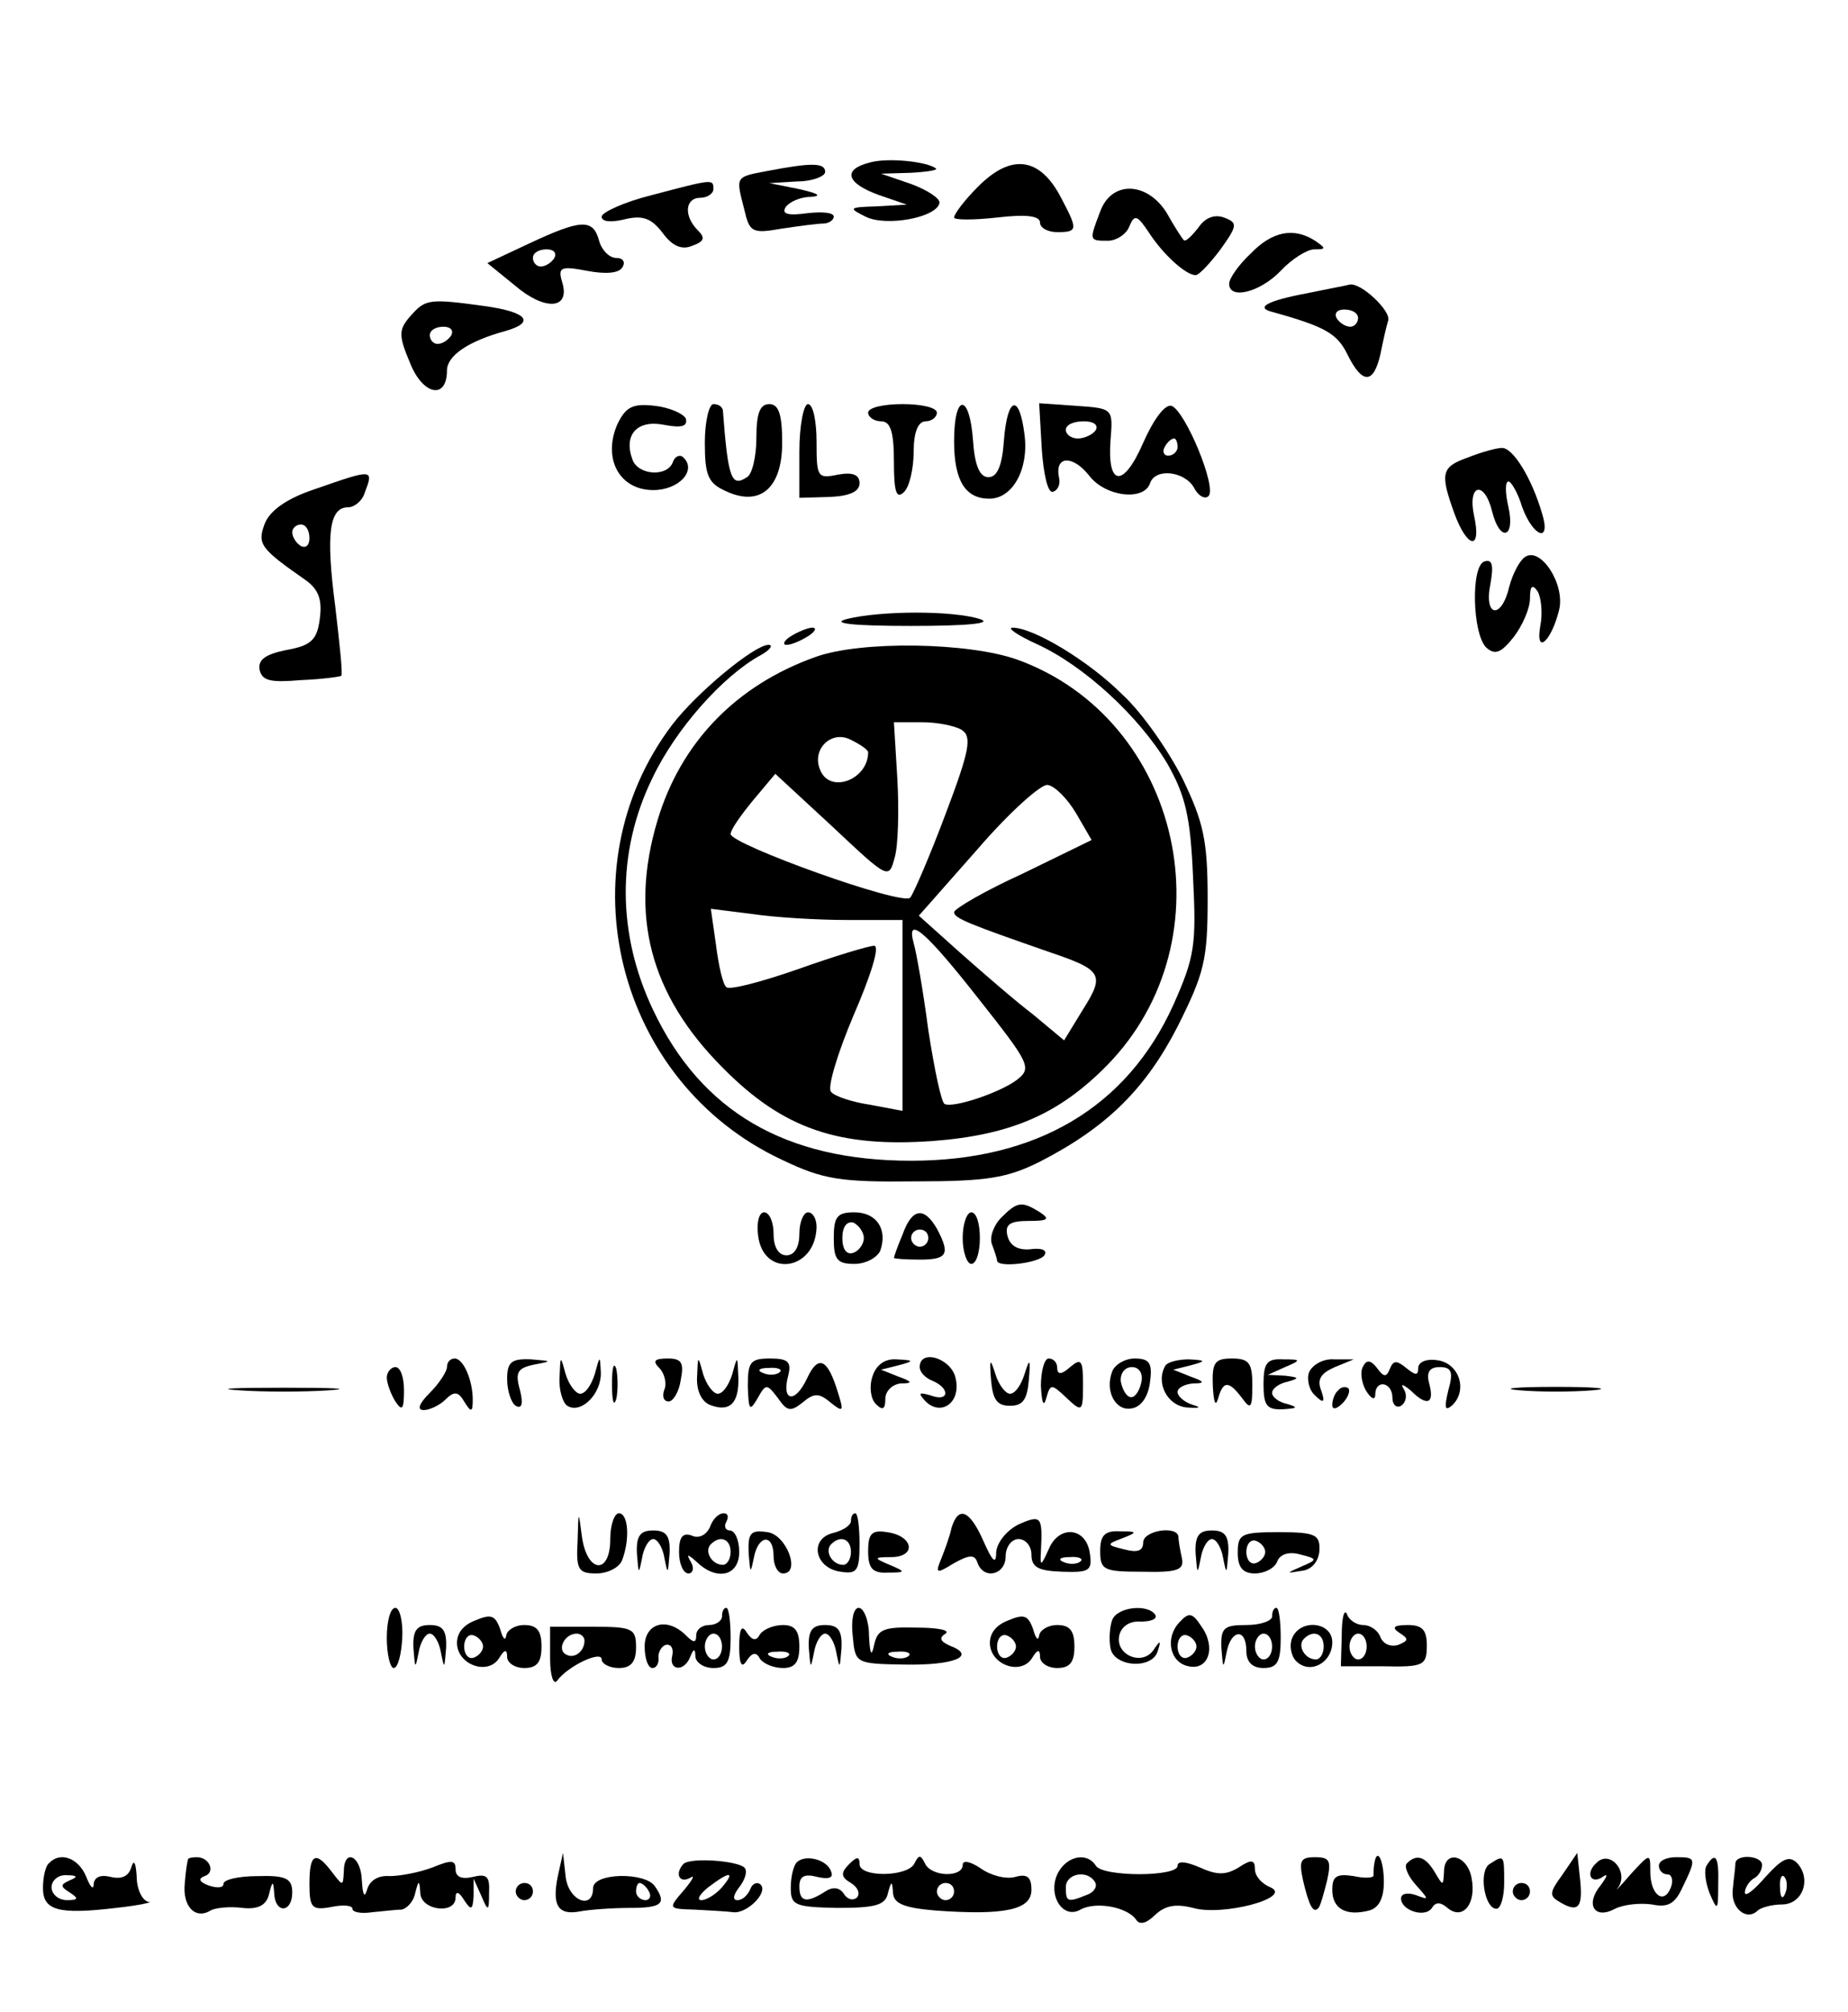 <?xml version="1.0" standalone="no"?>
<!DOCTYPE svg PUBLIC "-//W3C//DTD SVG 20010904//EN"
 "http://www.w3.org/TR/2001/REC-SVG-20010904/DTD/svg10.dtd">
<svg version="1.0" xmlns="http://www.w3.org/2000/svg"
 width="215pt" height="234pt" viewBox="0 0 215 234"
 preserveAspectRatio="xMidYMid meet">

<g transform="translate(0,234) scale(0.1,-0.1)"
fill="#000000" stroke="none">
<path d="M1012 2151 c-32 -8 -28 -24 11 -38 l32 -11 -35 -2 c-33 -1 -33 -2
-13 -12 24 -12 83 -1 86 16 1 5 -14 15 -33 22 l-35 12 34 1 c19 1 32 3 30 5
-10 8 -56 13 -77 7z"/>
<path d="M892 2141 c-37 -7 -36 -6 -26 -45 6 -26 9 -28 43 -22 20 3 42 6 49 6
6 0 12 4 12 8 0 5 -14 6 -31 4 -22 -3 -30 -1 -25 7 4 6 17 12 29 12 14 1 9 4
-13 9 l-35 7 33 2 c17 0 32 6 32 11 0 11 -16 11 -68 1z"/>
<path d="M1137 2122 c-15 -15 -27 -31 -27 -35 0 -3 23 -3 50 0 34 4 50 2 50
-6 0 -6 9 -11 20 -11 24 0 24 3 5 39 -25 49 -59 53 -98 13z"/>
<path d="M758 2113 c-32 -8 -58 -20 -58 -25 0 -6 11 -7 27 -3 21 5 31 1 44
-16 11 -15 22 -20 34 -15 14 5 16 9 7 18 -17 17 -15 38 3 38 8 0 15 5 15 10 0
12 0 12 -72 -7z"/>
<path d="M1280 2094 c-13 -34 -13 -34 9 -34 10 0 22 8 25 17 6 14 9 13 23 -8
17 -26 43 -49 54 -49 4 0 17 14 29 30 20 28 20 31 4 37 -11 4 -22 0 -30 -12
-8 -10 -15 -17 -17 -14 -2 2 -11 16 -20 32 -23 36 -64 37 -77 1z"/>
<path d="M616 2057 l-49 -23 32 -26 c35 -30 65 -28 55 4 -5 17 -2 19 29 13 21
-4 37 -3 41 4 4 6 1 11 -7 11 -8 0 -17 9 -20 20 -7 26 -21 25 -81 -3z m29 -17
c-3 -5 -10 -10 -16 -10 -5 0 -9 5 -9 10 0 6 7 10 16 10 8 0 12 -4 9 -10z"/>
<path d="M1455 2045 c-14 -13 -25 -29 -25 -35 0 -19 36 -10 60 15 13 14 31 25
39 25 14 0 14 1 1 10 -25 16 -50 11 -75 -15z"/>
<path d="M1521 1999 c-48 -9 -61 -17 -40 -22 61 -17 75 -25 87 -50 17 -34 30
-34 38 1 3 15 7 33 9 39 4 11 -32 45 -45 42 -3 -1 -25 -5 -49 -10z m59 -29 c0
-5 -4 -10 -9 -10 -6 0 -13 5 -16 10 -3 6 1 10 9 10 9 0 16 -4 16 -10z"/>
<path d="M478 1973 c-14 -16 -15 -22 -1 -55 15 -38 43 -43 43 -9 0 17 24 34
68 46 35 10 26 22 -24 29 -65 9 -69 8 -86 -11z m47 -23 c-3 -5 -10 -10 -16
-10 -5 0 -9 5 -9 10 0 6 7 10 16 10 8 0 12 -4 9 -10z"/>
<path d="M718 1846 c-17 -40 3 -76 42 -76 30 0 51 23 35 38 -4 4 -10 1 -12 -5
-6 -18 -40 -16 -47 2 -11 29 5 47 36 41 21 -4 28 -2 26 7 -3 6 -19 13 -36 15
-26 3 -34 -1 -44 -22z"/>
<path d="M820 1825 c0 -38 4 -47 24 -56 40 -19 66 3 66 56 0 33 -4 45 -15 45
-11 0 -15 -11 -15 -39 0 -22 -5 -43 -11 -46 -18 -12 -22 -2 -28 78 -1 4 -5 7
-11 7 -5 0 -10 -20 -10 -45z"/>
<path d="M930 1815 l0 -54 35 1 c23 1 35 6 35 16 0 10 -8 13 -25 10 -24 -5
-25 -3 -25 38 0 24 -4 44 -10 44 -5 0 -10 -25 -10 -55z"/>
<path d="M1010 1860 c0 -5 7 -10 15 -10 11 0 15 -12 15 -47 0 -36 3 -44 12
-35 6 6 11 27 11 47 0 22 5 35 14 35 7 0 13 5 13 10 0 6 -18 10 -40 10 -22 0
-40 -4 -40 -10z"/>
<path d="M1110 1827 c0 -46 13 -67 41 -67 27 0 46 34 41 74 -6 49 -20 45 -24
-6 -2 -30 -8 -43 -18 -43 -10 0 -16 13 -18 43 -4 55 -22 55 -22 -1z"/>
<path d="M1212 1818 c2 -29 7 -52 13 -50 6 2 9 9 7 17 -5 25 16 26 35 2 19
-25 64 -30 71 -9 6 18 40 14 51 -5 5 -10 13 -14 17 -10 10 10 -27 99 -43 105
-8 2 -21 -16 -33 -43 -23 -53 -42 -51 -38 3 3 37 3 37 -40 40 l-43 3 3 -53z
m63 22 c-3 -5 -13 -10 -21 -10 -8 0 -14 5 -14 10 0 6 9 10 21 10 11 0 17 -4
14 -10z m95 -20 c0 -5 -5 -10 -11 -10 -5 0 -7 5 -4 10 3 6 8 10 11 10 2 0 4
-4 4 -10z"/>
<path d="M1708 1808 c-31 -11 -33 -18 -16 -65 15 -41 32 -44 23 -3 -8 37 12
42 21 5 9 -36 27 -31 19 5 -4 17 -4 30 0 30 3 0 11 -13 16 -30 13 -35 34 -42
23 -7 -12 41 -34 77 -47 76 -6 0 -24 -5 -39 -11z"/>
<path d="M366 1771 c-33 -11 -52 -25 -58 -40 -9 -24 -5 -29 48 -66 15 -11 19
-23 16 -45 -3 -24 -10 -31 -39 -36 -24 -5 -33 -11 -31 -23 3 -13 13 -15 48
-12 25 1 46 4 47 5 2 2 -2 38 -7 81 -11 84 -7 115 15 115 7 0 16 7 19 16 11
29 11 29 -58 5z m-6 -57 c0 -8 -4 -12 -10 -9 -5 3 -10 10 -10 16 0 5 5 9 10 9
6 0 10 -7 10 -16z"/>
<path d="M1774 1692 c-6 -4 -14 -19 -18 -34 -9 -39 -30 -36 -22 3 4 22 2 29
-7 26 -16 -5 -14 -84 2 -100 10 -9 17 -7 32 12 10 13 19 33 19 45 0 15 3 17 9
8 4 -7 6 -25 3 -40 -6 -35 13 -18 22 19 7 30 -22 74 -40 61z"/>
<path d="M985 1620 c-19 -5 7 -8 75 -8 66 0 96 3 80 8 -31 10 -115 10 -155 0z"/>
<path d="M920 1600 c-8 -5 -10 -10 -5 -10 6 0 17 5 25 10 8 5 11 10 5 10 -5 0
-17 -5 -25 -10z"/>
<path d="M1206 1591 c55 -25 119 -84 152 -139 21 -37 27 -61 30 -132 4 -79 2
-93 -23 -149 -54 -119 -159 -181 -305 -181 -146 0 -244 57 -300 175 -42 88
-43 184 -1 270 27 57 82 119 126 143 11 6 15 12 9 12 -16 0 -83 -55 -112 -93
-127 -168 -65 -416 128 -506 48 -23 68 -26 155 -25 84 0 107 4 145 23 78 40
123 85 160 157 31 62 35 77 35 149 0 68 -5 89 -29 139 -16 32 -47 77 -70 98
-40 40 -104 78 -128 78 -7 0 6 -9 28 -19z"/>
<path d="M949 1576 c-93 -33 -157 -100 -184 -190 -33 -110 -9 -203 76 -288 70
-71 135 -93 245 -85 90 7 146 31 202 88 144 147 87 403 -105 472 -57 20 -181
22 -234 3z m170 -85 c12 -8 9 -24 -19 -98 -18 -48 -37 -92 -41 -97 -9 -10
-209 62 -209 74 0 5 12 22 26 39 l26 31 66 -61 c66 -62 66 -62 73 -36 4 14 5
55 3 91 l-4 66 33 0 c17 0 38 -4 46 -9z m-109 -26 c0 -32 -45 -49 -56 -20 -10
24 14 47 37 34 10 -5 19 -11 19 -14z m242 -71 l18 -31 -80 -39 c-44 -20 -80
-41 -80 -45 0 -7 18 -14 110 -46 62 -21 66 -26 40 -67 l-22 -36 -36 30 c-21
16 -59 49 -85 72 l-48 43 68 77 c37 43 75 77 82 75 8 -1 23 -16 33 -33z m-266
-124 l64 0 0 -111 0 -111 -37 7 c-21 3 -42 10 -46 15 -5 4 7 44 26 89 20 46
31 81 24 81 -6 0 -46 -12 -88 -27 -43 -15 -81 -25 -84 -21 -4 3 -9 25 -12 49
l-6 42 48 -6 c26 -4 76 -7 111 -7z m152 -91 c60 -76 63 -81 45 -95 -20 -15
-74 -33 -84 -28 -4 2 -12 41 -19 86 -6 46 -14 91 -17 101 -9 33 13 15 75 -64z"/>
<path d="M1165 924 c-9 -9 -14 -23 -11 -31 3 -8 6 -17 6 -19 0 -9 49 -3 55 6
4 6 -3 9 -17 7 -14 -1 -23 4 -26 16 -3 13 3 17 25 17 22 0 25 2 13 10 -21 13
-26 13 -45 -6z"/>
<path d="M882 903 c6 -50 67 -41 68 10 0 9 -4 17 -10 17 -5 0 -10 -11 -10 -25
0 -16 -6 -25 -15 -25 -9 0 -15 9 -15 25 0 14 -5 25 -11 25 -6 0 -9 -12 -7 -27z"/>
<path d="M970 900 c0 -25 4 -30 24 -30 13 0 26 7 30 15 9 25 -4 45 -30 45 -20
0 -24 -5 -24 -30z m35 0 c0 -7 -6 -15 -12 -17 -8 -3 -13 4 -13 17 0 13 5 20
13 18 6 -3 12 -11 12 -18z"/>
<path d="M1050 904 c-6 -14 -10 -26 -10 -27 0 -1 14 -2 30 -2 32 0 36 6 20 36
-15 26 -29 24 -40 -7z m30 -4 c0 -5 -4 -10 -10 -10 -5 0 -10 5 -10 10 0 6 5
10 10 10 6 0 10 -4 10 -10z"/>
<path d="M1120 900 c0 -16 5 -30 10 -30 6 0 10 14 10 30 0 17 -4 30 -10 30 -5
0 -10 -13 -10 -30z"/>
<path d="M520 750 c0 -5 -9 -19 -20 -30 -13 -13 -15 -20 -7 -20 7 0 19 6 25
12 10 10 15 10 22 -2 8 -13 10 -13 10 2 0 23 -11 48 -21 48 -5 0 -9 -4 -9 -10z"/>
<path d="M590 736 c0 -14 5 -28 10 -31 7 -4 9 2 5 18 -6 21 -3 26 17 30 21 4
20 4 -4 6 -23 1 -28 -3 -28 -23z"/>
<path d="M651 738 c-1 -15 4 -30 9 -33 16 -10 40 14 39 39 -1 20 -1 20 -7 -2
-4 -13 -11 -23 -17 -23 -5 0 -13 10 -17 23 -6 22 -6 22 -7 -4z"/>
<path d="M712 730 c0 -19 2 -27 5 -17 2 9 2 25 0 35 -3 9 -5 1 -5 -18z"/>
<path d="M767 749 c6 -6 9 -18 6 -25 -3 -8 -1 -14 5 -14 5 0 12 11 14 25 4 20
1 25 -15 25 -16 0 -18 -3 -10 -11z"/>
<path d="M811 739 c-1 -16 5 -29 15 -33 23 -9 34 2 33 32 -1 26 -1 26 -7 4 -4
-13 -11 -23 -17 -23 -5 0 -13 10 -17 23 -6 22 -6 22 -7 -3z"/>
<path d="M870 728 c1 -28 2 -30 11 -15 10 18 11 18 24 1 11 -16 15 -16 29 -5
13 11 19 11 32 0 15 -12 16 -11 9 11 -12 40 -23 45 -36 17 -14 -30 -30 -27
-22 3 4 16 0 20 -21 20 -23 0 -26 -4 -26 -32z m37 16 c-3 -3 -12 -4 -19 -1 -8
3 -5 6 6 6 11 1 17 -2 13 -5z"/>
<path d="M1015 739 c-4 -12 -2 -26 4 -32 8 -8 11 -6 11 6 0 9 8 17 18 18 14 0
14 2 -3 8 l-20 8 20 5 c19 5 19 6 -2 7 -14 1 -24 -7 -28 -20z"/>
<path d="M1070 750 c0 -6 7 -13 15 -16 21 -9 19 -25 -2 -17 -14 4 -15 3 -7 -6
18 -19 42 -3 36 25 -4 24 -42 36 -42 14z"/>
<path d="M1153 735 c2 -23 7 -30 22 -30 15 0 20 7 22 30 2 25 1 26 -5 7 -4
-13 -11 -23 -17 -23 -5 0 -13 10 -17 23 -6 19 -7 18 -5 -7z"/>
<path d="M1211 728 c1 -19 3 -25 6 -15 5 18 6 18 24 1 18 -17 19 -16 19 16 0
28 -2 31 -15 20 -10 -9 -15 -9 -15 -1 0 6 -4 11 -10 11 -5 0 -9 -15 -9 -32z"/>
<path d="M1294 745 c-9 -23 4 -47 23 -43 11 2 19 14 21 31 3 22 -1 27 -18 27
-11 0 -23 -7 -26 -15z m34 -12 c-2 -10 -7 -18 -12 -18 -5 0 -10 8 -12 18 -1 9
4 17 13 17 8 0 13 -7 11 -17z"/>
<path d="M1356 752 c-12 -20 2 -47 25 -49 15 -1 17 0 7 3 -10 3 -18 10 -18 15
0 5 8 9 18 10 14 0 14 2 -3 8 l-20 8 20 5 c19 5 18 6 -2 7 -12 0 -24 -3 -27
-7z"/>
<path d="M1411 728 c1 -18 3 -25 6 -15 6 21 12 22 28 1 10 -14 12 -12 12 15 0
26 -4 31 -24 31 -20 0 -23 -5 -22 -32z"/>
<path d="M1470 730 c0 -25 4 -30 23 -29 16 1 18 2 5 6 -10 2 -18 8 -18 13 0 5
8 11 18 13 14 4 14 5 -3 7 l-20 1 20 9 c19 8 19 9 -2 9 -19 1 -23 -4 -23 -29z"/>
<path d="M1523 744 c-3 -8 0 -21 7 -27 10 -10 12 -8 7 6 -5 13 0 20 16 27 l22
9 -23 0 c-12 1 -25 -6 -29 -15z"/>
<path d="M1586 751 c-4 -6 -2 -19 3 -28 6 -10 11 -12 11 -5 0 18 20 15 20 -4
0 -8 5 -12 10 -9 6 4 7 12 4 18 -5 8 -3 8 7 0 19 -19 28 -16 22 7 -4 14 0 20
12 20 14 0 16 -6 10 -27 -5 -21 -4 -25 5 -17 18 18 7 49 -18 52 -12 2 -22 -2
-22 -9 0 -9 -3 -9 -14 0 -11 9 -15 9 -19 -1 -4 -10 -7 -10 -15 1 -7 9 -12 10
-16 2z"/>
<path d="M450 738 c0 -7 5 -20 10 -28 8 -12 10 -9 10 13 0 15 -4 27 -10 27 -5
0 -10 -6 -10 -12z"/>
<path d="M278 723 c28 -2 76 -2 105 0 28 2 5 3 -53 3 -58 0 -81 -1 -52 -3z"/>
<path d="M1557 723 c-4 -3 -7 -11 -7 -17 0 -6 5 -5 12 2 6 6 9 14 7 17 -3 3
-9 2 -12 -2z"/>
<path d="M1768 723 c23 -2 61 -2 85 0 23 2 4 4 -43 4 -47 0 -66 -2 -42 -4z"/>
<path d="M672 548 c-2 -34 1 -38 22 -38 13 0 27 7 30 16 9 24 7 54 -4 54 -5 0
-10 -13 -10 -30 0 -42 -27 -40 -33 3 -4 31 -4 31 -5 -5z"/>
<path d="M826 564 c-4 -9 -13 -14 -21 -10 -11 4 -15 -2 -15 -19 0 -14 5 -25
11 -25 5 0 7 6 3 13 -6 10 -4 10 7 0 23 -22 49 -16 49 12 0 14 -5 25 -11 25
-5 0 -7 5 -4 10 3 6 2 10 -3 10 -6 0 -13 -7 -16 -16z m24 -29 c0 -8 -4 -15 -9
-15 -13 0 -22 16 -14 24 11 11 23 6 23 -9z"/>
<path d="M990 571 c0 -5 -9 -11 -21 -14 -28 -7 -21 -41 9 -45 19 -3 22 1 22
32 0 20 -2 36 -5 36 -3 0 -5 -4 -5 -9z m0 -36 c0 -8 -4 -15 -9 -15 -13 0 -22
16 -14 24 11 11 23 6 23 -9z"/>
<path d="M1107 563 c-2 -10 -8 -26 -12 -36 -7 -17 -6 -18 15 -5 18 10 24 10
27 1 7 -21 33 -15 33 7 0 11 7 20 15 20 8 0 15 -8 15 -18 0 -15 8 -19 36 -20
31 -1 35 1 32 21 -4 31 -36 34 -48 5 -9 -20 -10 -20 -9 -3 2 41 1 44 -26 32
-14 -7 -25 -21 -26 -32 0 -15 -4 -12 -15 13 -16 36 -29 41 -37 15z m150 -39
c-3 -3 -12 -4 -19 -1 -8 3 -5 6 6 6 11 1 17 -2 13 -5z"/>
<path d="M741 533 c2 -24 2 -25 6 -5 2 12 8 22 13 22 5 0 11 -10 13 -22 4 -20
4 -19 6 5 1 21 -4 27 -19 27 -15 0 -20 -6 -19 -27z"/>
<path d="M871 533 c2 -23 2 -24 6 -5 5 27 23 29 23 2 0 -11 5 -20 11 -20 21 0
4 45 -18 48 -20 3 -23 -1 -22 -25z"/>
<path d="M1010 536 c0 -20 5 -26 23 -25 21 0 21 1 2 9 -19 8 -19 9 3 9 29 1
24 25 -6 29 -18 3 -22 -2 -22 -22z"/>
<path d="M1280 536 c0 -22 4 -24 49 -24 41 -1 49 2 46 16 -2 9 -4 20 -4 25 -2
13 -41 7 -41 -7 0 -10 -7 -12 -22 -8 -21 5 -21 6 -2 13 18 7 17 8 -3 8 -18 1
-23 -5 -23 -23z"/>
<path d="M1391 533 c2 -24 2 -25 6 -5 2 12 8 22 13 22 5 0 11 -10 13 -22 4
-20 4 -19 6 5 1 21 -4 27 -19 27 -15 0 -20 -6 -19 -27z"/>
<path d="M1440 534 c0 -17 6 -24 20 -24 11 0 23 6 26 14 3 8 13 12 27 8 20 -5
20 -6 1 -14 -18 -8 -18 -8 0 -5 12 1 20 11 21 23 1 19 -4 22 -47 22 -44 0 -48
-2 -48 -24z m32 1 c0 -5 -5 -11 -11 -13 -6 -2 -11 4 -11 13 0 9 5 15 11 13 6
-2 11 -8 11 -13z"/>
<path d="M450 435 c0 -19 4 -35 8 -35 5 0 9 16 10 35 1 19 -3 35 -8 35 -6 0
-10 -16 -10 -35z"/>
<path d="M552 455 c-15 -6 -22 -17 -20 -30 4 -23 37 -33 49 -13 6 10 9 10 9 1
0 -7 9 -13 20 -13 15 0 20 7 20 25 0 18 -5 25 -20 25 -11 0 -20 -6 -21 -12 -1
-7 -4 -4 -7 7 -6 17 -11 18 -30 10z m10 -30 c0 -5 -5 -11 -11 -13 -6 -2 -11 4
-11 13 0 9 5 15 11 13 6 -2 11 -8 11 -13z"/>
<path d="M840 460 c0 -5 -7 -10 -15 -10 -8 0 -15 -5 -15 -12 0 -9 -3 -9 -12 0
-22 22 -48 14 -48 -13 0 -14 4 -25 9 -25 5 0 8 6 7 13 0 6 4 13 9 14 6 1 9 -5
7 -13 -4 -17 14 -19 21 -1 4 10 6 10 6 0 1 -7 10 -13 21 -13 16 0 20 7 20 35
0 19 -2 35 -5 35 -3 0 -5 -4 -5 -10z m0 -35 c0 -8 -4 -15 -10 -15 -5 0 -10 7
-10 15 0 8 5 15 10 15 6 0 10 -7 10 -15z"/>
<path d="M992 438 c3 -33 3 -33 61 -34 57 -1 84 10 52 22 -11 5 -13 9 -5 14 6
4 -9 7 -34 7 -38 1 -45 -2 -49 -20 -3 -15 -5 -11 -6 11 0 17 -6 32 -12 32 -6
0 -9 -14 -7 -32z m65 -24 c-3 -3 -12 -4 -19 -1 -8 3 -5 6 6 6 11 1 17 -2 13
-5z"/>
<path d="M1172 455 c-15 -6 -22 -17 -20 -30 4 -23 37 -33 49 -13 6 10 9 10 9
1 0 -7 9 -13 20 -13 15 0 20 7 20 25 0 18 -5 25 -20 25 -11 0 -20 -6 -21 -12
-1 -7 -4 -4 -7 7 -6 17 -11 18 -30 10z m10 -30 c0 -5 -5 -11 -11 -13 -6 -2
-11 4 -11 13 0 9 5 15 11 13 6 -2 11 -8 11 -13z"/>
<path d="M1294 456 c-3 -8 -4 -23 -2 -33 4 -22 49 -25 55 -3 4 12 3 13 -5 1
-13 -19 -44 -6 -40 16 2 11 12 18 25 17 12 0 20 3 17 8 -9 13 -44 9 -50 -6z"/>
<path d="M1372 453 c-17 -18 -11 -47 11 -51 23 -5 32 22 15 46 -11 17 -15 17
-26 5z m20 -28 c0 -5 -5 -11 -11 -13 -6 -2 -11 4 -11 13 0 9 5 15 11 13 6 -2
11 -8 11 -13z"/>
<path d="M1480 460 c0 -5 -13 -10 -30 -10 -26 0 -30 -3 -29 -27 2 -24 2 -25 6
-5 5 27 23 29 23 2 0 -13 7 -20 20 -20 16 0 20 7 20 35 0 19 -2 35 -5 35 -3 0
-5 -4 -5 -10z m0 -35 c0 -8 -4 -15 -10 -15 -5 0 -10 7 -10 15 0 8 5 15 10 15
6 0 10 -7 10 -15z"/>
<path d="M1561 438 l-1 -36 50 0 c46 -1 50 1 50 24 0 18 -5 24 -22 24 -17 0
-19 -3 -10 -9 11 -7 11 -9 -1 -14 -9 -3 -18 1 -21 9 -3 8 -12 14 -20 14 -8 0
-17 6 -19 13 -3 6 -6 -4 -6 -25z m29 -13 c0 -8 -4 -15 -10 -15 -5 0 -10 7 -10
15 0 8 5 15 10 15 6 0 10 -7 10 -15z"/>
<path d="M481 423 c2 -24 2 -25 6 -5 2 12 8 22 13 22 5 0 11 -10 13 -22 4 -20
4 -19 6 5 1 21 -4 27 -19 27 -15 0 -20 -6 -19 -27z"/>
<path d="M640 411 c0 -20 4 -31 8 -26 12 17 52 36 52 25 0 -5 9 -10 20 -10 14
0 20 7 20 24 0 22 -4 24 -50 24 l-50 0 0 -37z m40 21 c0 -13 -12 -22 -22 -16
-10 6 -1 24 13 24 5 0 9 -4 9 -8z"/>
<path d="M860 425 c0 -21 3 -26 9 -16 6 9 11 10 15 2 4 -6 16 -11 27 -11 14 0
19 7 19 25 0 18 -5 25 -19 25 -11 0 -23 -5 -27 -11 -4 -8 -9 -7 -15 2 -6 10
-9 5 -9 -16z m57 -11 c-3 -3 -12 -4 -19 -1 -8 3 -5 6 6 6 11 1 17 -2 13 -5z"/>
<path d="M941 423 c2 -24 2 -25 6 -5 2 12 8 22 13 22 5 0 11 -10 13 -22 4 -20
4 -19 6 5 1 21 -4 27 -19 27 -15 0 -20 -6 -19 -27z"/>
<path d="M1503 434 c-3 -8 -1 -20 5 -26 16 -16 42 -2 42 22 0 24 -38 28 -47 4z
m37 -9 c0 -8 -4 -15 -9 -15 -13 0 -22 16 -14 24 11 11 23 6 23 -9z"/>
<path d="M57 173 c-4 -3 -7 -16 -7 -29 0 -26 18 -31 85 -23 28 3 44 7 38 7 -7
1 -14 14 -14 30 -1 15 -3 20 -6 11 -3 -11 -11 -15 -24 -12 -12 3 -19 0 -20 -8
0 -8 -4 -4 -9 9 -9 21 -30 29 -43 15z m24 -20 c-11 -5 -11 -7 0 -14 11 -7 10
-9 -3 -9 -10 0 -18 7 -18 15 0 8 8 15 18 14 12 0 13 -2 3 -6z"/>
<path d="M219 178 c-1 -2 -3 -14 -4 -28 -3 -27 12 -43 30 -32 5 3 22 5 37 3
18 -2 28 3 31 16 4 16 5 16 6 1 1 -24 21 -23 21 1 0 16 -7 20 -40 19 -22 0
-40 -4 -40 -9 0 -5 -8 -5 -17 -2 -11 4 -13 8 -5 11 13 4 6 22 -9 22 -5 0 -10
-1 -10 -2z"/>
<path d="M360 149 c0 -28 3 -31 25 -27 14 3 25 2 25 -2 0 -4 10 -6 23 -4 12 1
27 3 34 3 6 1 14 9 16 19 4 16 5 16 6 0 1 -20 41 -25 41 -5 0 8 4 7 10 -3 8
-12 10 -12 11 5 l0 20 9 -20 c8 -19 9 -18 9 4 1 19 -3 22 -19 18 -13 -3 -20 0
-20 9 0 11 -5 11 -27 2 -16 -6 -38 -10 -50 -10 -13 1 -23 -5 -26 -16 -3 -10
-5 -6 -6 11 -1 29 -21 38 -21 10 -1 -17 -1 -17 -14 0 -19 25 -26 21 -26 -14z"/>
<path d="M649 158 c-7 -34 0 -46 26 -41 11 2 37 4 58 4 37 0 43 5 29 25 -11
17 -72 16 -72 -2 0 -26 -29 -15 -32 14 l-3 27 -6 -27z m106 -18 c3 -5 1 -10
-4 -10 -6 0 -11 5 -11 10 0 6 2 10 4 10 3 0 8 -4 11 -10z"/>
<path d="M795 172 c-10 -11 -5 -23 8 -16 6 4 3 -2 -7 -14 -19 -22 -19 -22 12
-23 18 -1 38 -2 45 -3 16 -2 41 23 32 32 -4 4 -10 1 -12 -5 -3 -7 -9 -13 -15
-13 -6 0 -5 6 2 15 7 9 10 19 6 23 -9 8 -63 12 -71 4z m45 -27 c-7 -8 -18 -15
-24 -15 -6 0 -2 7 8 15 25 19 32 19 16 0z"/>
<path d="M927 174 c-4 -4 -7 -17 -7 -30 0 -20 5 -22 54 -23 44 0 56 3 59 17 4
15 5 15 6 0 1 -12 13 -17 49 -20 82 -6 112 1 112 24 0 15 -5 19 -19 15 -11 -3
-29 2 -40 10 -12 8 -21 10 -21 4 0 -15 -37 -14 -44 2 -5 10 -7 10 -12 0 -7
-16 -64 -17 -64 -1 0 9 -3 9 -12 0 -10 -10 -10 -15 2 -22 8 -5 11 -12 7 -17
-5 -4 -11 -2 -15 4 -5 8 -13 9 -22 3 -22 -14 -30 -12 -30 6 0 12 6 15 21 11
13 -3 19 -1 16 6 -4 14 -30 21 -40 11z m183 -34 c0 -5 -4 -10 -10 -10 -5 0
-10 5 -10 10 0 6 5 10 10 10 6 0 10 -4 10 -10z"/>
<path d="M1231 162 c-13 -25 5 -55 26 -43 18 10 55 3 65 -12 4 -6 12 -4 22 6
12 11 24 13 44 8 34 -10 117 12 90 24 -10 4 -18 13 -18 21 0 11 -4 12 -19 2
-15 -9 -25 -9 -45 0 -16 7 -26 8 -26 2 0 -13 -87 -13 -95 0 -10 16 -33 12 -44
-8z m43 -11 c3 -5 -1 -12 -10 -15 -22 -9 -24 -8 -24 9 0 16 25 21 34 6z"/>
<path d="M1516 153 c7 -30 12 -39 18 -32 2 2 6 16 10 32 5 23 3 27 -14 27 -17
0 -19 -4 -14 -27z"/>
<path d="M1599 173 c-1 -5 -1 -11 -1 -14 1 -3 -10 -4 -23 -1 -20 3 -25 0 -25
-16 0 -22 16 -31 43 -24 11 3 17 14 17 33 0 26 -8 41 -11 22z"/>
<path d="M1637 173 c-4 -3 1 -15 10 -25 16 -18 16 -18 0 -12 -9 3 -17 2 -17
-4 0 -14 28 -23 36 -11 4 7 10 7 18 0 18 -15 34 5 28 35 -5 27 -32 33 -32 7
-1 -17 -1 -17 -11 0 -11 18 -21 21 -32 10z"/>
<path d="M1733 172 c-13 -8 -6 -52 8 -52 5 0 9 14 9 30 0 33 0 33 -17 22z"/>
<path d="M1818 160 c-16 -22 -16 -25 -2 -33 21 -12 26 -5 22 30 l-3 28 -17
-25z"/>
<path d="M1857 173 c-12 -11 -7 -24 6 -17 8 6 8 3 -1 -9 -18 -22 -7 -40 17
-27 10 5 29 7 43 5 19 -4 27 1 36 21 16 33 15 34 -8 34 -11 0 -20 -4 -20 -10
0 -5 4 -10 10 -10 5 0 7 -7 4 -15 -8 -21 -24 -9 -24 18 0 22 0 22 -23 -3 -12
-14 -19 -21 -15 -16 14 18 -9 46 -25 29z"/>
<path d="M1986 171 c-4 -5 -2 -20 3 -33 9 -21 10 -21 10 10 1 32 -3 39 -13 23z"/>
<path d="M2019 173 c0 -5 -2 -18 -3 -30 -3 -22 16 -38 29 -25 3 3 16 7 28 7
25 0 35 31 17 49 -9 8 -17 4 -36 -17 -13 -15 -24 -24 -24 -18 0 5 5 13 10 16
6 3 10 10 10 16 0 11 -30 13 -31 2z m58 -35 c-3 -8 -6 -5 -6 6 -1 11 2 17 5
13 3 -3 4 -12 1 -19z"/>
<path d="M600 140 c0 -5 5 -10 10 -10 6 0 10 5 10 10 0 6 -4 10 -10 10 -5 0
-10 -4 -10 -10z"/>
<path d="M1760 140 c0 -5 5 -10 10 -10 6 0 10 5 10 10 0 6 -4 10 -10 10 -5 0
-10 -4 -10 -10z"/>
</g>
</svg>
